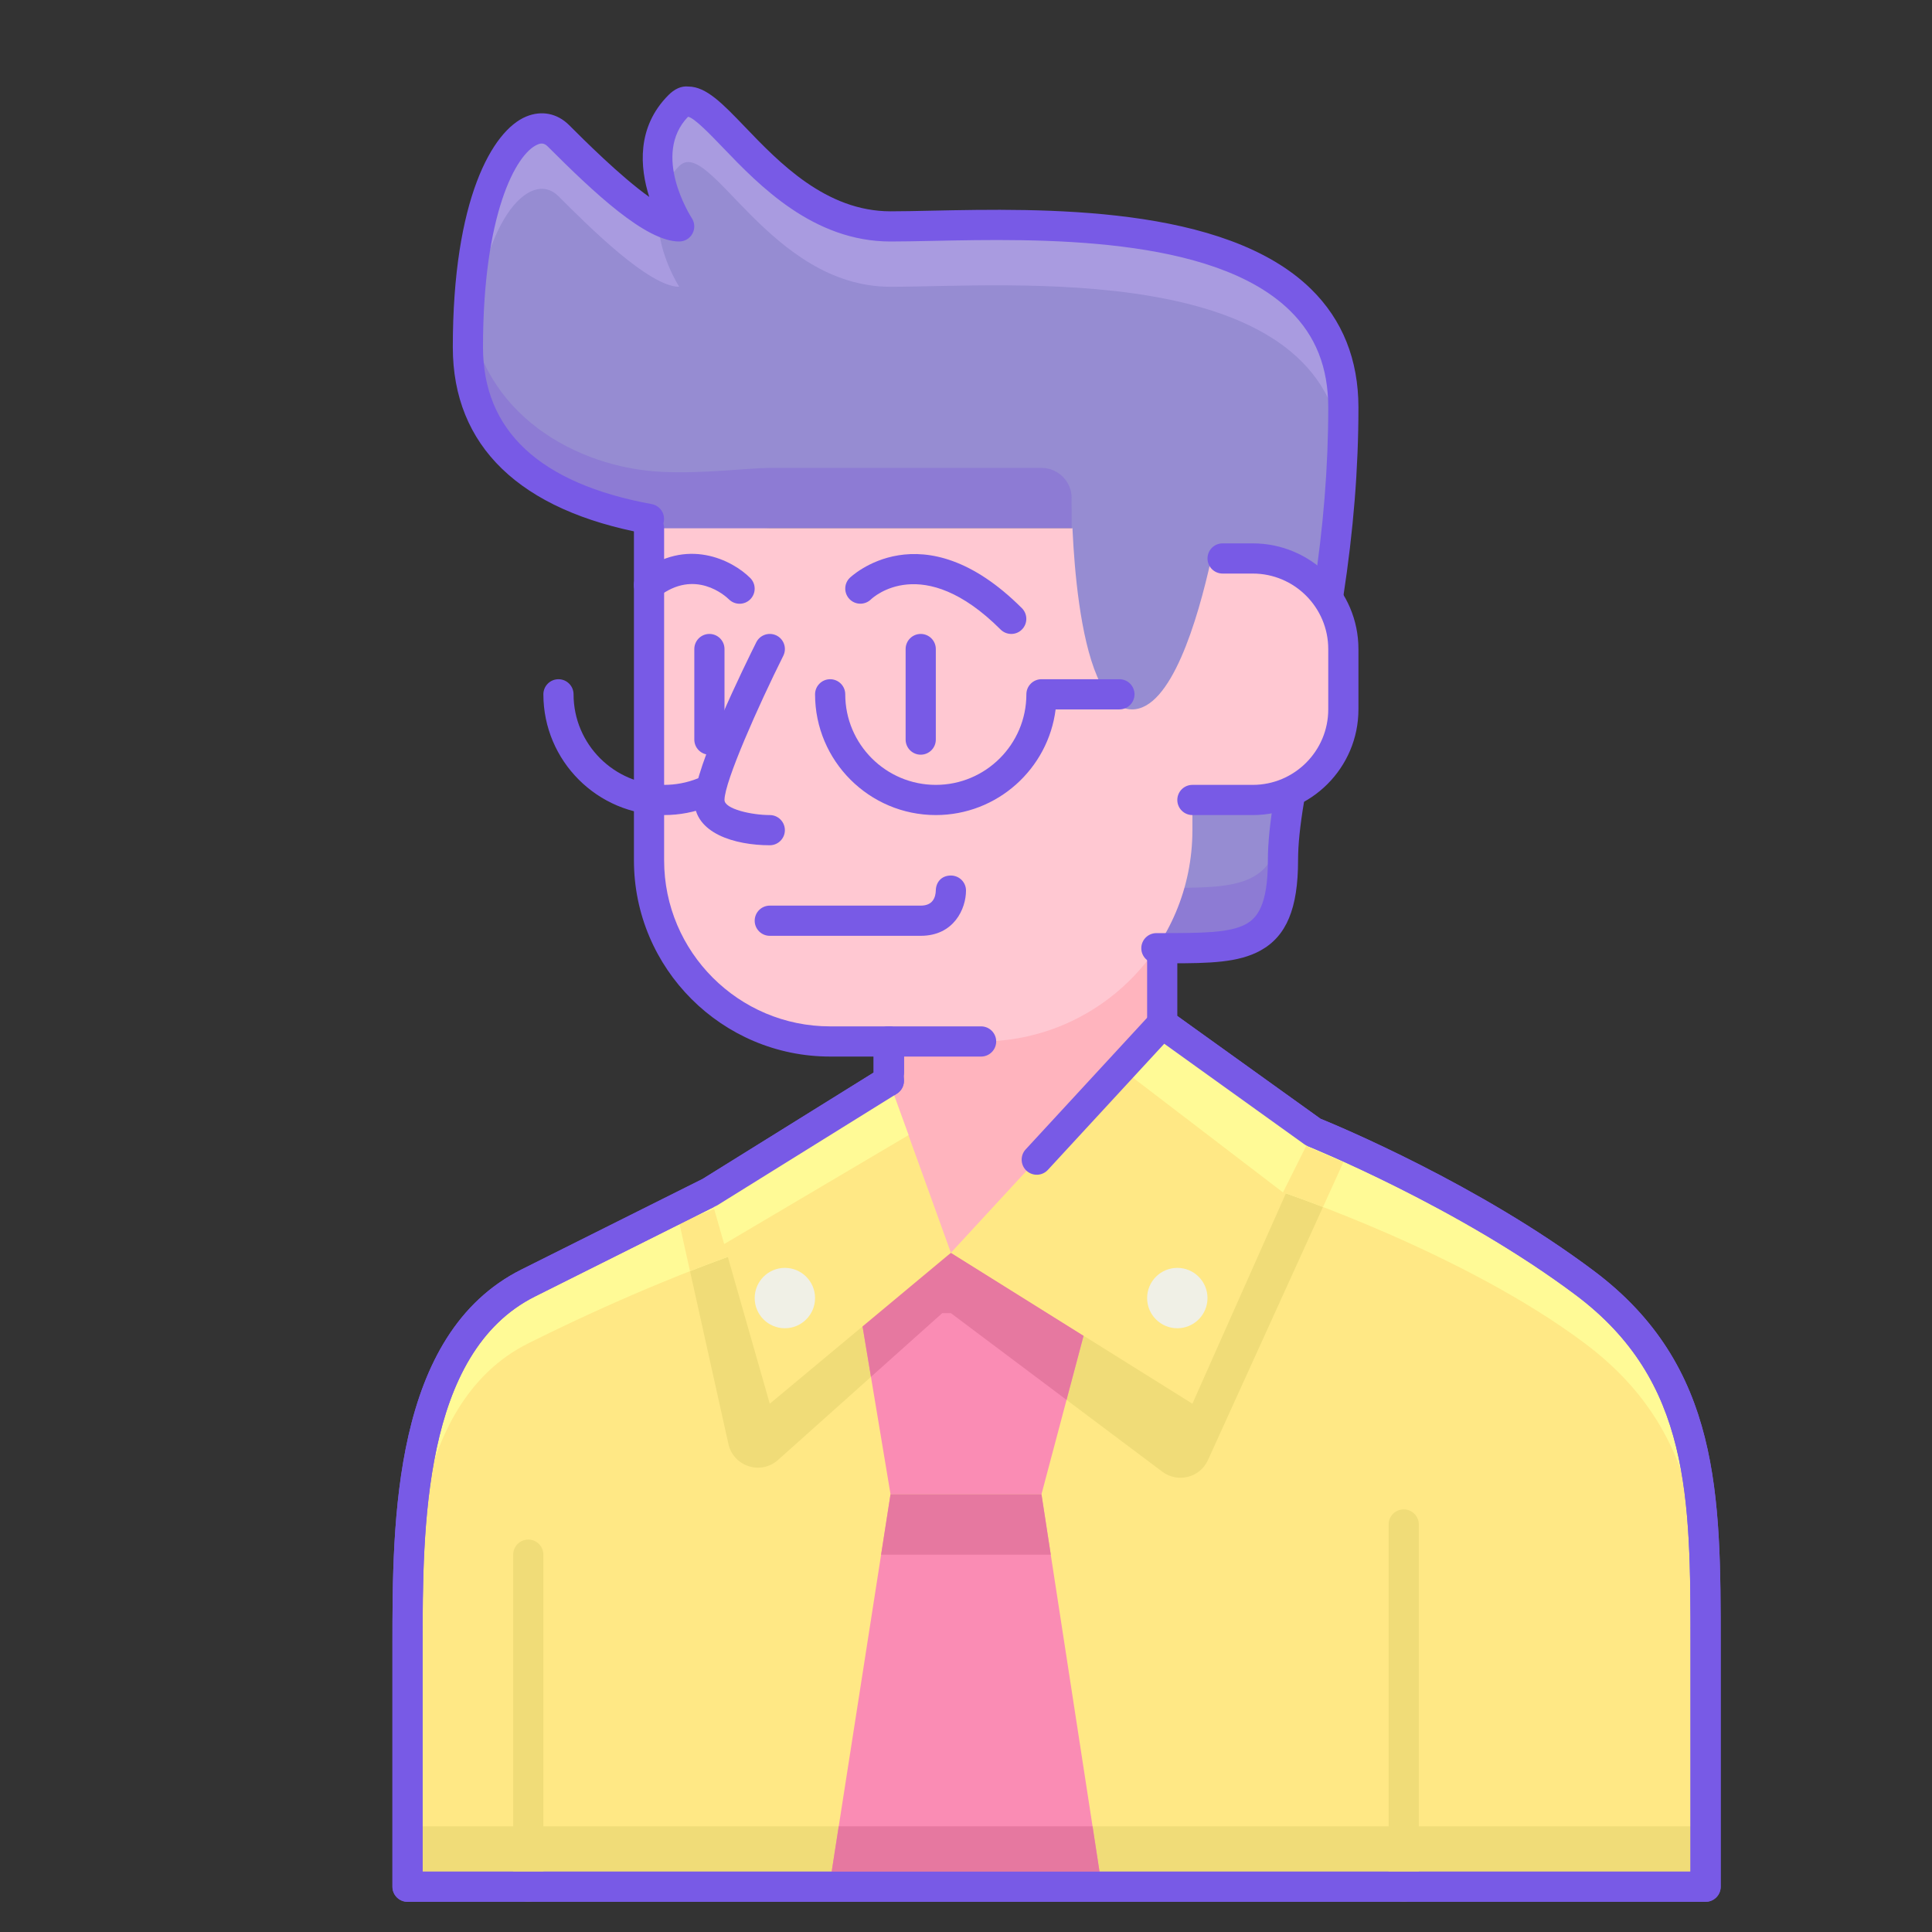 <svg enable-background="new 0 0 64 64" height="512" viewBox="0 0 64 64" width="512" xmlns="http://www.w3.org/2000/svg"><rect x="0" y="0" width="64" height="64" fill="#333333" stroke="none"/><path d="m43.5 37.5s5 2 9 5 4 7 4 12 0 8 0 8h-43s0-4 0-8 0-10 4-12 6-3 6-3z" fill="#ffe885"/><path d="m13.5 62.5h43s0-.708 0-2h-43z" fill="#f0dc78"/><path d="m38.5 35.912v-2.172l-9.055 2.76v1.305l-6.945 2.695 1.63 7.334c.166.746 1.073 1.038 1.643.529l5.44-4.863h.287l7.005 5.253c.511.383 1.246.196 1.51-.386l4.485-9.867z" fill="#f0dc78"/><path d="m28.5 43.5 1 6h5l1.395-5.253-4.395-2.747z" fill="#fa8cb4"/><path d="m35.895 44.247-4.395-2.747-3 2 .352 2.11 2.36-2.11h.288l3.83 2.873z" fill="#e678a0"/><path d="m52.5 42.5c-4-3-9-5-9-5l-20 2s-2 1-6 3-4 8-4 12v2c0-4 0-10 4-12s7-3 7-3l18-2s6 2 10 5 4 7 4 12c0-.626 0-1.29 0-2 0-5 0-9-4-12z" fill="#fffa96"/><path d="m25.625 39.288-3.125 1.212.357 1.609c1.032-.405 1.643-.609 1.643-.609l18-2s.513.172 1.326.484l.674-1.484-2.07-.893z" fill="#ffe885"/><path d="m40.126 18.5c-.457 2.069-1.332 5-2.626 5-2 0-2-6-2-6s-8 0-10 0c-.665 0-2.169.196-3.565.131-2.995-.138-6.435-2.126-6.435-6.131 0-6 2-8 3-7s3 3 4 3c0 0-1.581-2.419 0-4 1-1 3 4 7 4s15-1 15 6-2 12-2 15-1.387 2.911-4.193 2.911z" fill="#968cd2"/><path d="m42.431 27.5c-.297 1.898-1.572 1.913-3.842 1.911l-.282 2c2.807 0 4.193.089 4.193-2.911 0-.308.033-.65.07-1z" fill="#8d7bd4"/><path d="m35.5 16.5c0-.552-.448-1-1-1h-9c-.665 0-2.169.196-3.565.131-2.816-.13-6.024-1.896-6.398-5.436-.022.415-.037.844-.037 1.305 0 4.005 3.44 5.992 6.435 6.131 1.396.065 2.9-.131 3.565-.131h10z" fill="#8d7bd4"/><path d="m22.5 5.5c1-1 3 4 7 4 3.859 0 14.228-.928 14.956 5.29.015-.43.044-.844.044-1.29 0-7-11-6-15-6s-6-5-7-4c-.866.866-.782 1.981-.53 2.815.11-.284.276-.561.53-.815z" fill="#a99be0"/><path d="m18.5 6.5c1 1 3 3 4 3 0 0-.684-1.055-.698-2.226-1.057-.539-2.499-1.971-3.302-2.774-1-1-3 1-3 7 0 .196.031.368.047.552.294-4.863 2.039-6.466 2.953-5.552z" fill="#a99be0"/><path d="m29.445 34.5v7h.055 9v-10.76z" fill="#ffb4be"/><path d="m21.5 17.5v11c0 3.314 2.686 6 6 6h5c3.866 0 7-3.134 7-7v-1h2c1.657 0 3-1.343 3-3v-2c0-1.657-1.343-3-3-3h-2l-3-1z" fill="#ffc8d2"/><g fill="#785ae6"><path d="m23.5 25c-.276 0-.5-.224-.5-.5v-3c0-.276.224-.5.5-.5s.5.224.5.5v3c0 .276-.224.5-.5.5z"/><path d="m22 27c-2.206 0-4-1.794-4-4 0-.276.224-.5.5-.5s.5.224.5.5c0 1.654 1.346 3 3 3 .382 0 .755-.071 1.107-.211.255-.101.547.023.649.28.102.256-.023.547-.28.649-.47.187-.967.282-1.476.282z"/><path d="m33.5 21c-.128 0-.256-.049-.354-.146-2.588-2.586-4.228-1.062-4.296-.997-.198.191-.514.188-.706-.008s-.192-.508.001-.702c.023-.023 2.391-2.316 5.707 1 .195.195.195.512 0 .707-.096.097-.224.146-.352.146z"/><path d="m24.5 20c-.127 0-.255-.048-.353-.145-.116-.114-1.127-1.032-2.342-.082-.22.17-.533.13-.702-.086-.17-.218-.131-.532.086-.702 1.555-1.216 3.077-.426 3.664.162.195.195.195.512 0 .707-.097.097-.225.146-.353.146z"/></g><path d="m40.126 18.5c-.457 2.069-1.332 5-2.626 5-2 0-2-7-2-7z" fill="#968cd2"/><g fill="#785ae6"><path d="m41.5 27h-2c-.276 0-.5-.224-.5-.5s.224-.5.5-.5h2c1.378 0 2.5-1.122 2.5-2.5v-2c0-1.378-1.122-2.5-2.5-2.5h-1c-.276 0-.5-.224-.5-.5s.224-.5.5-.5h1c1.93 0 3.5 1.57 3.5 3.5v2c0 1.93-1.57 3.5-3.5 3.5z"/><path d="m32.5 35h-5c-3.584 0-6.5-2.916-6.5-6.5v-11c0-.276.224-.5.5-.5s.5.224.5.5v11c0 3.033 2.467 5.5 5.5 5.5h5c.276 0 .5.224.5.5s-.224.5-.5.5z"/><path d="m30.5 31h-5c-.276 0-.5-.224-.5-.5s.224-.5.5-.5h5c.403 0 .494-.275.5-.506.007-.273.19-.494.506-.491.274.004.494.224.494.497 0 .603-.399 1.5-1.5 1.5z"/><path d="m25.5 28c-1.153 0-2.5-.393-2.5-1.5 0-1.064 1.71-4.538 2.053-5.224.124-.247.423-.346.671-.224.247.124.347.424.224.671-.809 1.618-1.948 4.169-1.948 4.777 0 .301.903.5 1.5.5.276 0 .5.224.5.5s-.224.5-.5.5z"/><path d="m30.5 25c-.276 0-.5-.224-.5-.5v-3c0-.276.224-.5.5-.5s.5.224.5.5v3c0 .276-.224.5-.5.5z"/><path d="m38.771 31.911c-.075 0-.15 0-.228 0h-.236c-.276 0-.5-.224-.5-.5s.224-.5.5-.5h.237c1.219-.005 2.184.002 2.729-.299.359-.199.727-.605.727-2.112 0-.578.069-1.255.216-2.13.046-.272.298-.456.576-.41.272.046.456.304.41.576-.138.819-.202 1.443-.202 1.964 0 1.59-.383 2.512-1.244 2.987-.729.403-1.685.424-2.985.424z"/><path d="m44.004 20.192c-.025 0-.051-.002-.077-.006-.273-.042-.46-.297-.418-.57.33-2.145.491-4.146.491-6.116 0-1.324-.415-2.375-1.269-3.21-2.559-2.506-8.373-2.384-11.846-2.31-.519.01-.987.02-1.385.02-2.566 0-4.36-1.869-5.547-3.105-.405-.422-.959-1-1.161-1.027-1.21 1.257.071 3.274.126 3.36.1.154.107.35.02.511-.086.16-.255.261-.438.261-1.114 0-2.831-1.624-4.354-3.146-.105-.105-.2-.125-.334-.068-.728.301-1.812 2.338-1.812 6.714 0 2.77 1.88 4.519 5.588 5.199.271.05.451.31.401.582-.049.271-.305.455-.582.401-4.191-.768-6.407-2.906-6.407-6.182 0-4.896 1.309-7.174 2.43-7.639.511-.212 1.031-.108 1.424.285.496.496 1.704 1.703 2.653 2.378-.307-.964-.429-2.309.64-3.378.185-.185.412-.308.661-.279.591.006 1.126.563 1.867 1.334 1.133 1.182 2.685 2.799 4.825 2.799.393 0 .853-.01 1.364-.021 3.629-.076 9.707-.205 12.566 2.596 1.042 1.02 1.57 2.34 1.57 3.925 0 2.022-.165 4.072-.502 6.269-.039.247-.251.423-.494.423z"/><path d="m56.5 63h-43c-.276 0-.5-.224-.5-.5v-8c0-4.105 0-10.309 4.276-12.447l6-3 5.668-3.525v-1.028c0-.276.224-.5.5-.5s.5.224.5.5v1.305c0 .173-.089.333-.236.425l-5.944 3.695-6.041 3.022c-3.723 1.862-3.723 7.694-3.723 11.553v7.5h42v-7.5c0-4.889 0-8.75-3.8-11.6-3.898-2.924-8.836-4.916-8.886-4.936-.038-.015-.073-.035-.106-.058l-5-3.588c-.13-.094-.208-.245-.208-.406v-2.172c0-.276.224-.5.5-.5s.5.224.5.5v1.915l4.743 3.404c.595.242 5.233 2.173 9.057 5.041 4.2 3.15 4.2 7.437 4.2 12.4v8c0 .276-.224.5-.5.5z"/><path d="m29.444 36c-.276 0-.5-.224-.5-.5v-1c0-.276.224-.5.5-.5s.5.224.5.5v1c0 .276-.223.5-.5.5z"/></g><path d="m29.5 49.5-2.028 13h9.028l-2-13z" fill="#fa8cb4"/><path d="m27.784 60.5-.312 2h9.028l-.308-2z" fill="#e678a0"/><path d="m46.5 63c-.276 0-.5-.224-.5-.5v-12c0-.276.224-.5.5-.5s.5.224.5.5v12c0 .276-.224.5-.5.5z" fill="#f0dc78"/><path d="m17.5 63c-.276 0-.5-.224-.5-.5v-11c0-.276.224-.5.5-.5s.5.224.5.5v11c0 .276-.224.5-.5.5z" fill="#f0dc78"/><path d="m29.444 36c-.276 0-.5-.224-.5-.5v-1c0-.276.224-.5.5-.5s.5.224.5.5v1c0 .276-.223.5-.5.5z" fill="#785ae6"/><path d="m31.5 41.5 8 5 4-9-5-3.588z" fill="#ffe885"/><path d="m38.5 33.912-1.368 1.483 5.368 4.105 1-2z" fill="#fffa96"/><path d="m31.5 41.5-2.055-5.695-5.945 3.695 2 7z" fill="#ffe885"/><path d="m30.098 37.601-.653-1.796-5.945 3.695.489 1.711z" fill="#fffa96"/><path d="m56.5 63h-43c-.276 0-.5-.224-.5-.5v-8c0-4.105 0-10.309 4.276-12.447l6-3 5.904-3.672c.236-.145.543-.074.689.161s.074.543-.161.689l-5.944 3.695-6.041 3.022c-3.723 1.861-3.723 7.693-3.723 11.552v7.5h42v-7.5c0-4.889 0-8.75-3.8-11.6-3.898-2.924-8.836-4.916-8.886-4.936-.038-.015-.073-.035-.106-.058l-4.641-3.331-3.855 4.179c-.188.204-.504.215-.707.029-.203-.188-.216-.504-.029-.707l4.155-4.504c.172-.187.454-.214.659-.067l4.951 3.554c.595.242 5.233 2.173 9.057 5.041 4.202 3.15 4.202 7.437 4.202 12.4v8c0 .276-.224.5-.5.5z" fill="#785ae6"/><path d="m34.808 51.5-.308-2h-5l-.312 2z" fill="#e678a0"/><circle cx="26" cy="43" fill="#f0f0e6" r="1"/><circle cx="39" cy="43" fill="#f0f0e6" r="1"/><path d="m31 27c-2.206 0-4-1.794-4-4 0-.276.224-.5.5-.5s.5.224.5.5c0 1.654 1.346 3 3 3s3-1.346 3-3c0-.276.224-.5.5-.5h2.582c.276 0 .5.224.5.5s-.224.5-.5.5h-2.113c-.247 1.97-1.933 3.5-3.969 3.5z" fill="#785ae6"/></svg>